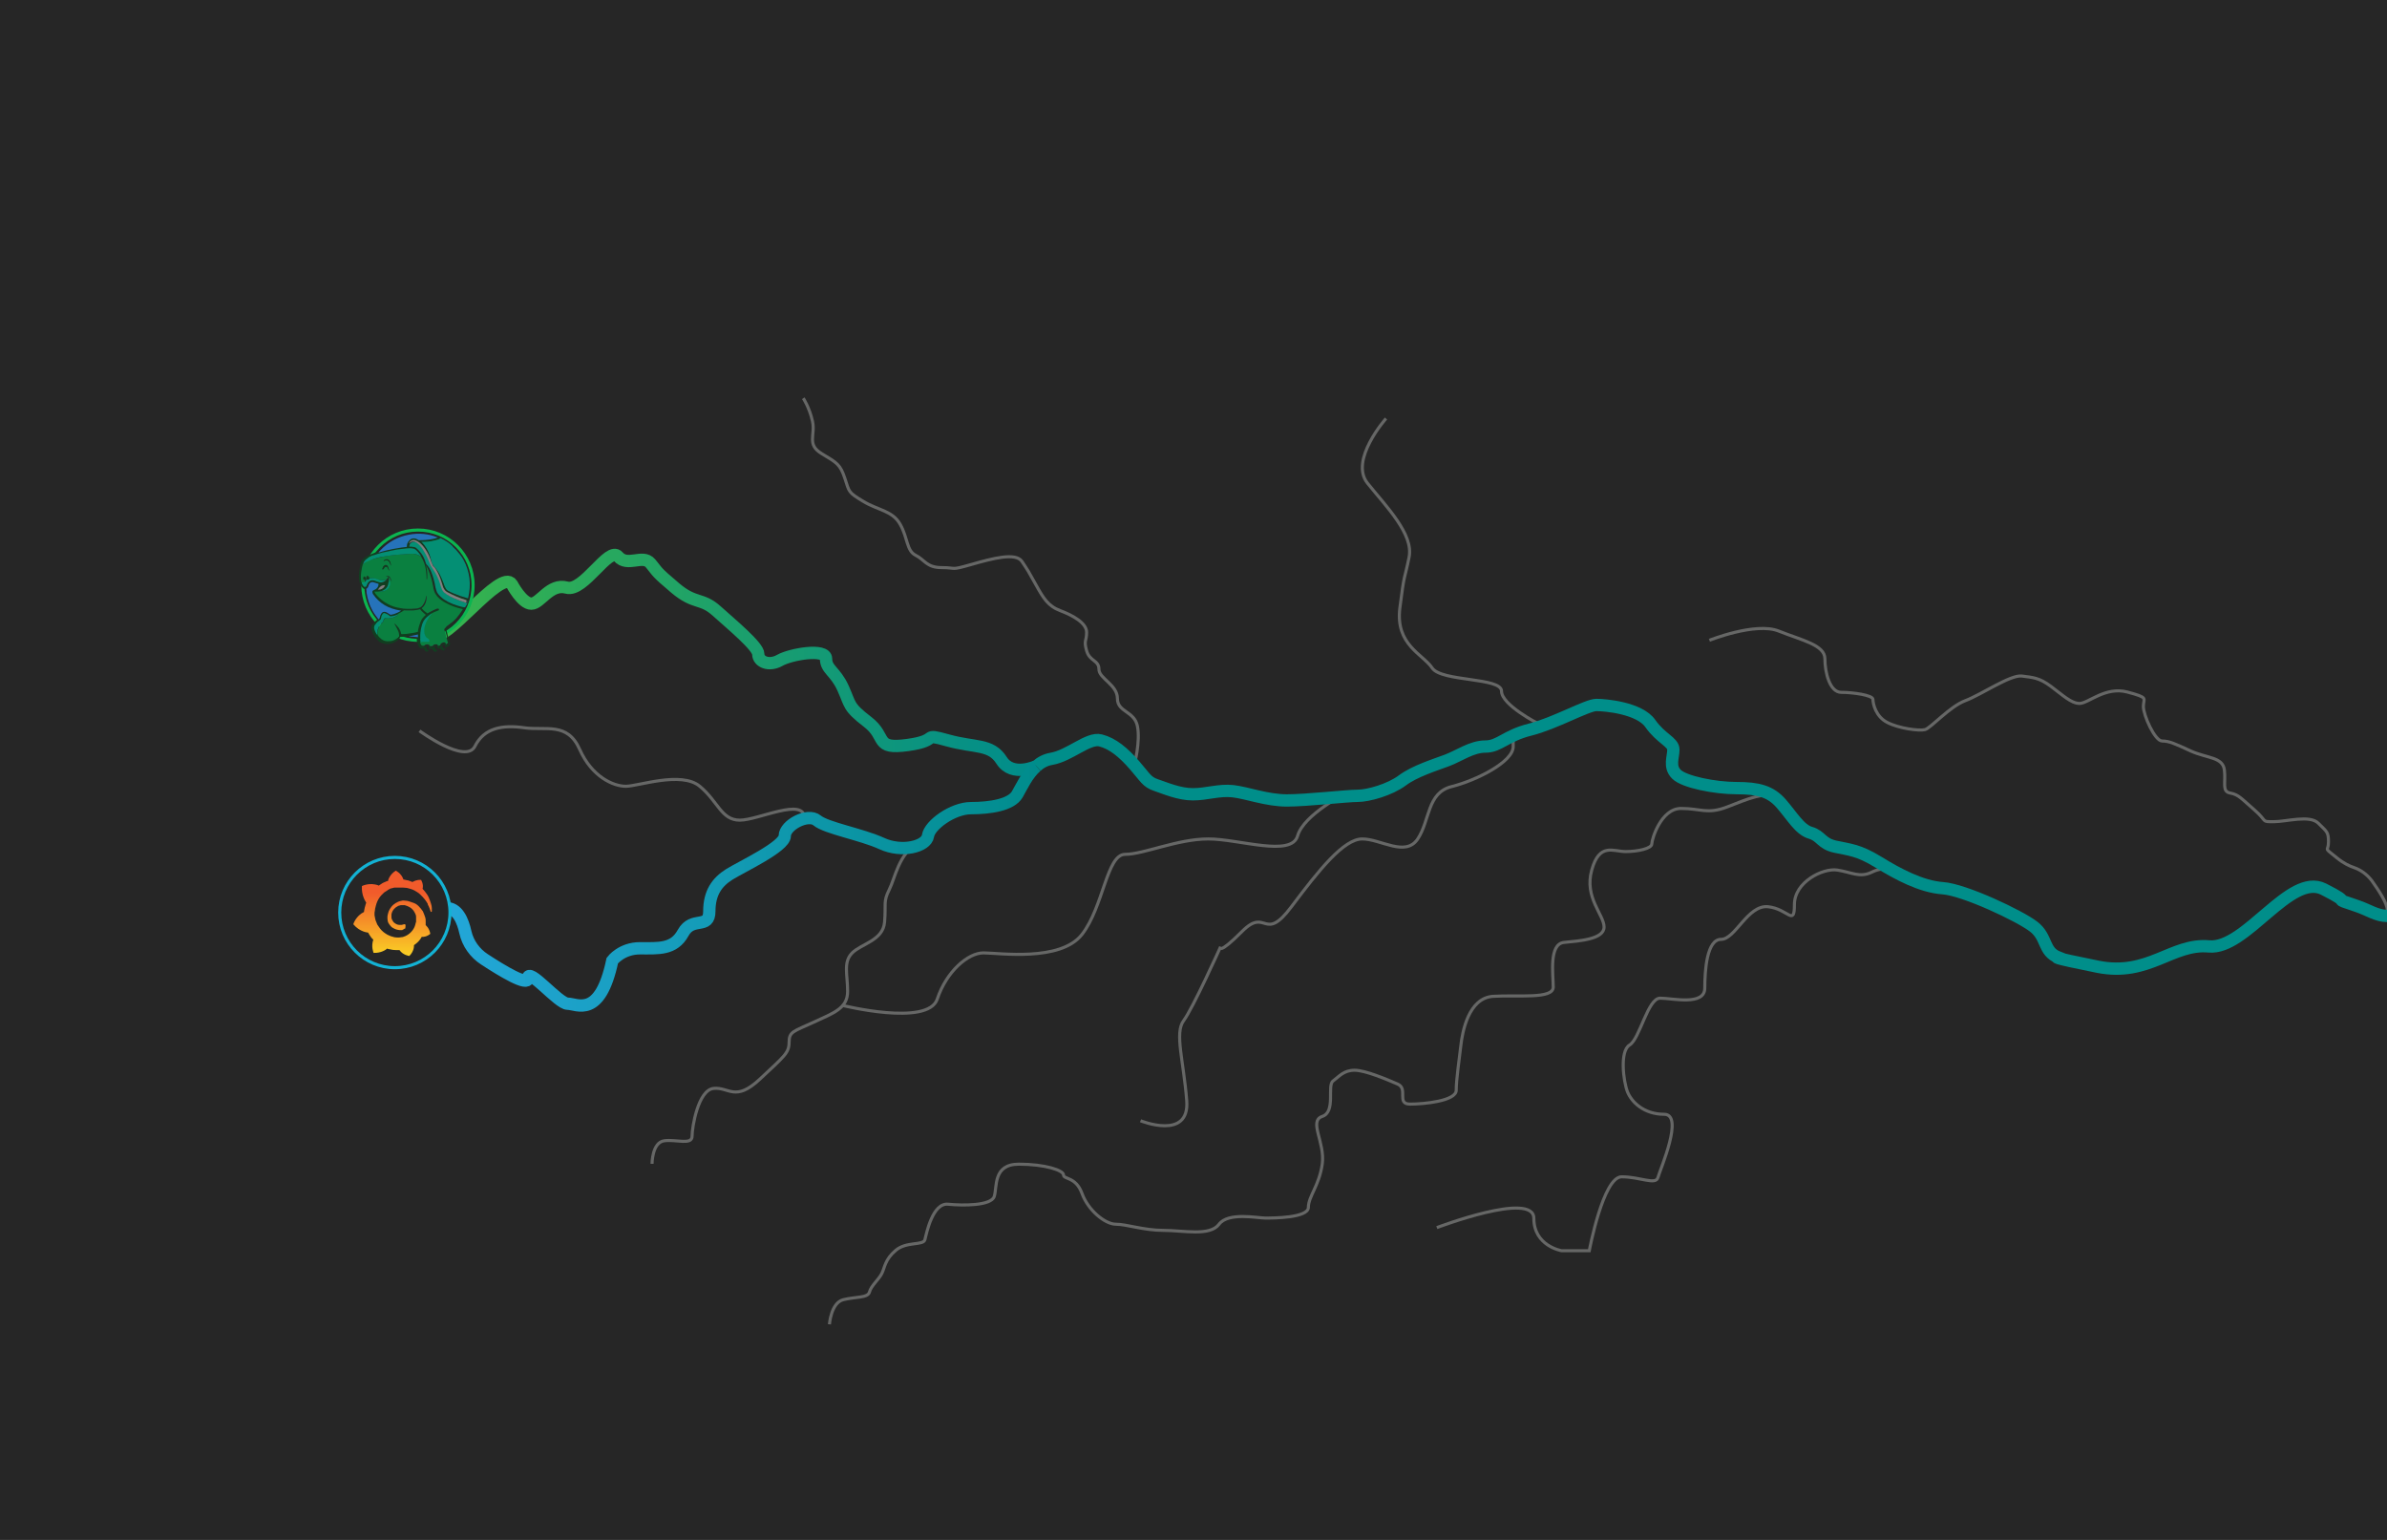 <?xml version="1.0" encoding="utf-8"?>
<!-- Generator: Adobe Illustrator 19.1.0, SVG Export Plug-In . SVG Version: 6.00 Build 0)  -->
<svg version="1.1" id="Layer_1" xmlns="http://www.w3.org/2000/svg" xmlns:xlink="http://www.w3.org/1999/xlink" x="0px" y="0px"
	 width="775px" height="500px" viewBox="138.5 -175 775 500" style="enable-background:new 138.5 -175 775 500;"
	 xml:space="preserve">
<style type="text/css">
	.st0{fill:#262626;}
	.st1{fill:none;stroke:#666766;stroke-miterlimit:10;}
	.st2{fill:none;stroke:url(#SVGID_1_);stroke-width:4;stroke-miterlimit:10;}
	.st3{fill:#262626;stroke:#0BB550;stroke-miterlimit:10;}
	.st4{fill:none;stroke:#008E8A;stroke-width:4;stroke-miterlimit:10;}
	.st5{fill:none;stroke:url(#SVGID_2_);stroke-width:4;stroke-miterlimit:10;}
	.st6{fill:#048F74;}
	.st7{fill:#113E20;}
	.st8{fill:#2673BA;}
	.st9{fill:#807F80;}
	.st10{fill:#0A8040;}
	.st11{fill:#262626;stroke:#13B2D4;stroke-miterlimit:10;}
	.st12{fill:url(#SVGID_3_);}
</style>
<rect x="138.5" y="-175" class="st0" width="775" height="500"/>
<path class="st1" d="M605,223.6c0,0,31.5-12,31.5-3s9,10.5,9,10.5h9c0,0,4.5-24,10.5-24s11.1,2.8,11.8,0.2c0.7-2.6,8.6-20.5,2-20.5
	s-10.6-4-11.9-7.3c-1.3-3.3-2.6-13.2,0.7-15.2c3.3-2,5.9-15.2,9.9-15.2s14.5,2.6,14.5-3.3s0.7-15.8,5.3-15.8
	c4.6,0,8.6-11.2,15.2-10.6c6.6,0.7,8.6,6.6,8.6-0.7s9.2-11.9,13.9-11.2c4.6,0.7,7.3,2.6,11.2,0.7c4-2,7.3-0.7,7.3-0.7"/>
<path class="st1" d="M693.5,32.9c0,0,15-6,22.5-3s15,4.5,15,9s1.6,10.9,5.3,10.9s10.3,0.9,10.3,2.3c0,1.4,0.9,5.6,4.7,7.5
	c3.7,1.9,10.3,2.8,12.2,2.3s8-7.5,13.1-9.4s14.5-8.4,18.3-8c3.7,0.5,5.6,0.5,9.4,3.3s6.6,5.6,9.4,5.6s8.4-5.6,15.5-3.7
	s5.2,1.9,5.2,4.7s3.7,11.2,6.1,11.2c2.3,0,4.2,0.9,9.4,3.3c5.2,2.3,10.3,1.9,10.8,6.1s-0.9,7,1.9,7.5c2.8,0.5,3.7,1.9,8,5.6
	c4.2,3.7,1.9,3.7,6.1,3.7c4.2,0,11.7-2.3,14.5,0.5s3.3,2.8,3.3,6.1s-1.9,1.4,2.8,5.2c2.1,1.7,4,2.6,5.5,3.1c2.3,0.8,4.3,2.3,5.8,4.3
	c2.2,3.1,5,7.3,5,9.5"/>
<path class="st1" d="M407.8,255c0,0,0.5-7,4.5-8s8-0.5,8.5-2.5s3-4,4-6s1-4.5,4.5-7.5s9-1.5,9.5-3.5s2.5-12,7.5-11.5s14,0.5,15-2.5
	s-0.5-10.5,8-10.5s14.5,2,14.5,3.5s4,0.5,6,6s7.5,10,11,10s9,2,15.5,2s15,2,18-2s12.5-2,15-2s14,0,14-3.5s3.5-7,4.5-14
	s-4.5-14,0-15.5s1.5-10,3.5-11.5s3.5-3.5,7-3.5s10.5,3,14,4.5s-0.5,6.5,4,6.5s15-1,15-4.5s1-10,1.5-14.5s2.5-15.5,10.5-16
	s19.5,1,19.5-3s-1.5-14,3.5-14.5s13-1,13-5s-6.5-9.5-4-18.5s7-6,11-6s8.5-1,8.5-2.5s3-11.5,9.5-11.5s8.5,2,15-0.5s13-5.5,16-2.5"/>
<path class="st1" d="M588.5-39.1c0,0-12,13.5-6,21s15,16.5,13.5,24c-1.5,7.5-1.5,4.5-3,16.5s7.5,15,10.5,19.5s22.5,3,22.5,7.5
	S638,60,638,60"/>
<path class="st1" d="M508.8,188.9c0,0,16,6.5,15-6.5s-4-22-1-26s12-24,12-24s-1,3,7-5s7,4,16-8s17-22,23-22s14,6,18,0s3-15,11-17
	s20-8,20-13s-0.1-3.7-0.1-3.7"/>
<path class="st1" d="M399.3-45.7c0,0,2,3,3,7.5s-2,7.5,3,10.5s6,3.5,7.5,8s1,4.5,6,7.5s9.5,3,12,7.5s2,8.5,5,10s3.5,4,8.5,4
	s2.5,1,9.5-1s14.5-4,16.5-1s2,3,4.5,7.5s4,7,8,8.5s8.5,4,8.5,7s-1,2.5,0,6s4,3,4,6s6,5,6,9.5s5.5,4,6.5,9s-1,12.5-1,12.5"/>
<path class="st1" d="M411.8,151.4c0,0,28,7,31-2s10-15,15-15s25,3,32-6s8-26,14-26s17-5,27-5s27,6,29-1s16-14,16-14"/>
<linearGradient id="SVGID_1_" gradientUnits="userSpaceOnUse" x1="273.7" y1="109.936" x2="475.747" y2="109.936" gradientTransform="matrix(1 0 0 -1 0 150)">
	<stop  offset="0" style="stop-color:#39B54A"/>
	<stop  offset="1" style="stop-color:#008C8C"/>
</linearGradient>
<path class="st2" d="M275.7,21.8c0,0,0,5,3.5,9s22-21.6,25.5-16.1c0,0,3.3,6.3,6.3,6.3s6-6.7,11.5-5.2s13.7-13.6,16.7-10.1
	c3,3.5,8-0.8,10.5,2.2s1.5,2.5,8,8s8.5,3,13.5,7.5s13.5,11.5,13.5,14s3.5,4,7,2s15-4,15-0.5s3,4,5.5,9.5s1.5,6,8,11s2,9,13,7.5
	s4-4,13-1.5s14,1,17.5,6.5s11.2,1.9,11.2,1.9"/>
<path class="st1" d="M350.2,202.9c0,0,0-7,4-7.5s9,1.5,9-1.5s2-15,7-15.5s7,4.5,15-3s9.5-8.5,9.5-12s1.5-3.5,8-6.5s11-4.5,11-10
	s-1.5-9.5,1.5-12.5s10-4,10.5-10s-0.5-6.5,1.5-10.5s3-11.5,9.5-15.5"/>
<path class="st1" d="M274.7,62.3c0,0,15,11,18,5s9-7,16-6s14-2,18,7s11,12,15,12s18-5,24,0s7,11,13,11s21-7.6,21-0.6"/>
<circle class="st3" cx="274.2" cy="15" r="17.9"/>
<polygon class="st0" points="281.8,34.4 282.8,33.9 283.4,34.4 283.2,35.8 282.9,35.8 282,35.3 "/>
<path class="st4" d="M475,73.8c1.3-1.2,3-2.1,4.8-2.4c6-1,12-7,16-6s7.5,4,11,8s4,5.5,7,6.5s7.5,3,12,3s8.5-1.5,13-1s11,3,17.5,3
	s19.5-1.5,23-1.5s10.5-2,14.5-5s10.5-5,14.5-6.5s8-4.5,12.5-4.5s6.5-3.5,14.5-5.5s18.5-8,21.5-8s14,1,17.5,6s7.5,6,7.5,8.5
	s-1.5,5.5,1,8s12.5,4.5,19.5,4.5s11,1,14.5,5s6,8.5,9.5,9.5s3.5,3.5,8,4.5s7.5,1,14,5s14,8,21,8.5s25,9,29.5,12.5s3,8,8,10
	c0,0-3.7-0.3,12.8,3s24.1-7.7,36.1-6.6s26.3-24.1,37.2-18.6s1.1,2.2,10.9,5.5c3.6,1.2,6.4,3.2,9.7,3.2"/>
<linearGradient id="SVGID_2_" gradientUnits="userSpaceOnUse" x1="262.527" y1="37.108" x2="476.31" y2="37.108" gradientTransform="matrix(1 0 0 -1 0 150)">
	<stop  offset="0" style="stop-color:#27AAE1"/>
	<stop  offset="1" style="stop-color:#008C8C"/>
</linearGradient>
<path class="st5" d="M262.7,127.4c0,0,11.5,1,12.5-2.5s1.5-4.5,8-5c3.8-0.3,5.6,4.1,6.4,7.8c0.8,3.6,3.1,6.8,6.2,8.8
	c5.8,3.8,14.1,8.8,14.1,6.2c0-4,9.9,8.2,12.9,8.2s10.5,5,14.5-14c0,0,3-4,9-4s11,0.5,14-5s8.5-1,8.5-7s2.5-9.5,6.5-12s18-9,18-12.5
	s7.5-7.5,10.5-5s14.5,4.5,21,7.5s14.5,1,15-2.5s8-9,14-9s13-1,15-4.5c1.4-2.4,3.2-6.5,6.2-9.1"/>
<path class="st6" d="M286.7,3.7c0.9,1,1.7,2,2.3,3.1c1,1.8,1.6,3.8,1.9,5.8c0.3,2.2,0.1,4.4-0.4,6.6c0,0,0,0,0,0.1
	c-0.9-0.3-1.7-0.5-2.6-0.8c-1.4-0.5-2.7-1-4-1.7c-0.1-0.1-0.3-0.2-0.4-0.3c-0.3-0.4-0.6-0.9-0.8-1.3c-0.3-0.9-0.6-1.8-1-2.6
	c-0.5-1.1-1.1-2.2-1.9-3.2c-0.1-0.1-0.2-0.3-0.4-0.4l0,0c0-0.1,0-0.1-0.1-0.1l0,0l0,0l0,0c0,0,0,0,0-0.1c0,0,0-0.1-0.1-0.1
	c-0.3-0.5-0.6-1-0.7-1.6V7l0,0c0-0.1,0-0.2-0.1-0.3c-0.5-2.2-1.5-4.2-3.2-5.9c0.3,0,0.6,0,0.9,0c1.1,0,2.2-0.2,3.3-0.4
	c0.7-0.2,1.4-0.4,2.1-0.7c1.5,0.7,2.9,1.6,4,2.7c0,0,0,0,0,0.1l0,0l0,0l0,0l0,0l0,0l0,0l0,0l0,0l0,0l0,0l0,0
	c0.1,0.1,0.1,0.2,0.2,0.2l0,0l0,0l0,0l0,0l0,0l0,0l0,0l0,0l0,0l0,0l0,0l0,0l0,0l0,0l0,0l0,0l0,0c0,0.1,0.1,0.1,0.2,0.2l0,0l0,0l0,0
	l0,0l0,0l0,0l0,0C286.6,3.6,286.6,3.6,286.7,3.7C286.6,3.6,286.6,3.6,286.7,3.7C286.6,3.6,286.7,3.7,286.7,3.7L286.7,3.7L286.7,3.7z
	"/>
<path class="st7" d="M281.5-0.2c-0.6,0.4-1.3,0.5-2.1,0.7c-1.1,0.3-2.2,0.4-3.3,0.4c-0.3,0-0.6,0-0.9,0c1.6,1.7,2.6,3.6,3.2,5.9
	c0,0,0,0-0.1,0c-0.2-0.5-0.4-1-0.6-1.5c-0.7-1.4-1.5-2.8-2.7-3.8c-0.5-0.4-1-0.8-1.7-1c-0.8-0.3-1.7,0.2-2,1l0,0c0,0,0,0,0,0.1
	c-0.1,0.2-0.1,0.4-0.2,0.7c0,0.1,0,0.2,0.1,0.2c0.4,0,0.8,0,1.2,0.1c0.3,0.1,0.7,0.1,0.9,0.3c0.6,0.5,1.2,1,1.6,1.7
	c0.7,1,1.2,2,1.5,3.1c0.1,0.3,0.2,0.6,0.5,0.8c0.1,0,0.1,0.1,0.1,0.1c0.4,0.5,0.8,1,1,1.6c0.8,1.8,1.3,3.6,1.6,5.6
	c0.1,0.6,0.2,1.1,0.6,1.7c0.5,0.9,1.2,1.6,2.1,2.1c1.7,1.2,3.6,1.9,5.7,2.4c0.4,0.1,0.8,0.2,1.2,0.2c-1.1,2.6-2.7,4.8-4.9,6.5
	c-0.3,0.3-0.5,0.6-0.8,0.9c-0.1,0.1,0,0.1,0,0.2c0.3,1.4,0.7,2.7,1.1,4.1c0.1,0.3,0,0.4-0.2,0.6c-0.3,0.3-0.6,0.4-1,0.6
	c-0.1,0-0.2,0.1-0.2,0.2c0,0.2,0,0.3-0.1,0.5c-0.2,0.4-0.6,0.5-1,0.3c-0.2-0.1-0.4-0.3-0.6-0.5c-0.1-0.1-0.1-0.1-0.2-0.1h-0.1
	c-0.2,0-0.4,0-0.6,0.1c-0.1,0.1-0.1,0.4-0.1,0.5c-0.2,0.6-0.8,0.7-1.2,0.3c-0.2-0.2-0.3-0.4-0.4-0.6c0-0.1-0.1-0.1-0.2-0.1
	c-0.2,0-0.5,0-0.7,0c-0.1,0-0.2,0-0.2,0.1c0,0.2-0.1,0.4-0.2,0.5c-0.2,0.4-0.7,0.4-1,0.1c-0.2-0.2-0.3-0.4-0.4-0.7
	c0-0.1-0.1-0.1-0.2-0.1c-0.2,0-0.5,0-0.7,0s-0.4-0.1-0.5-0.3c-0.4-0.4-0.6-0.9-0.8-1.5c-0.2-0.6-0.2-1.3-0.2-1.9c0-0.3,0-0.6,0-0.9
	c-0.2,0-0.3,0.1-0.4,0.1c-0.9,0.2-1.8,0.4-2.7,0.5c-0.7,0.1-1.5,0.2-2.2,0.2c-0.1,0-0.1,0-0.1,0.1c-0.2,0.5-0.5,0.8-0.9,1.1
	c-1.5,1.1-3.2,1.4-5,0.8c-0.7-0.2-1.2-0.7-1.6-1.2c-0.8-0.8-1.4-1.8-1.7-2.9c-0.1-0.4-0.1-0.7-0.1-1.1c0-0.5,0.3-0.8,0.6-1.2
	c0.4-0.4,0.8-0.8,1.3-1.2c0.1,0,0.1-0.1,0.2-0.1c0.2-0.1,0.4-0.3,0.4-0.6c0.1-0.5,0.3-1,0.6-1.4c0.3-0.4,0.7-0.6,1.2-0.4
	c0.6,0.2,1.1,0.5,1.5,0.8c0.1,0.1,0.3,0.1,0.4,0.1c0.7-0.1,1.3-0.3,1.9-0.6c0.5-0.2,0.9-0.4,1.3-0.7l0,0c-0.1,0-0.2,0-0.4-0.1
	c-1.7-0.3-3.4-0.8-4.9-1.7s-2.8-2-3.8-3.6c-0.1-0.2-0.2-0.4-0.2-0.7s0.2-0.5,0.5-0.6c0.2,0,0.4-0.1,0.6-0.3c0.5-0.4,0.8-0.9,0.9-1.5
	c0-0.2,0-0.3-0.2-0.3c-0.5-0.1-0.9-0.2-1.3-0.4c-0.5-0.2-1-0.1-1.4,0.3c-0.2,0.2-0.4,0.6-0.4,0.9c-0.1,0.4-0.3,0.7-0.7,0.9h-0.1
	c-0.3,0.1-0.5,0-0.7-0.2c-0.7-0.6-1.1-1.4-1.2-2.2c-0.2-1-0.2-1.9-0.1-2.9c0.1-1,0.3-2,0.5-3c0.1-0.7,0.6-1.3,1.2-1.7
	c0.8-0.7,1.8-1.1,2.8-1.5c0.5-0.2,1-0.4,1.5-0.5c0,0,0,0,0.1,0l0,0c0.1,0,0.1,0,0.1,0c2-0.6,4.1-1,6.1-1.4c0.9-0.2,1.8-0.3,2.8-0.4
	c0.1,0,0.2-0.1,0.2-0.2c0-0.7,0.2-1.3,0.7-1.8c0.4-0.4,0.9-0.8,1.5-0.8c0.6,0,1,0.2,1.5,0.5c0.1,0,0.1,0.1,0.2,0.1
	c1.5,0,3,0,4.5-0.4c0.6-0.1,1.1-0.3,1.7-0.5C281-0.5,281.2-0.3,281.5-0.2z M277.2,8.8C277.2,8.8,277.1,8.7,277.2,8.8L277.2,8.8
	c0-0.2-0.1-0.2-0.2-0.3l0,0c0,0,0,0,0,0.1v0.1l0,0l0,0c0,0.1,0,0.1,0,0.2c0.3,1.3,0.3,2.7,0.3,4c0,0.1,0,0.2-0.1,0.2
	c-0.1,0-0.1-0.1-0.1-0.2c0-0.6,0-1.2-0.1-1.8c-0.1-1.2-0.3-2.3-0.7-3.4c-0.3-0.7-0.6-1.4-1-2c0,0,0,0-0.1,0l0,0
	c0-0.2-0.1-0.2-0.2-0.3c-0.4-0.6-0.8-1.1-1.3-1.6c-0.3-0.3-0.7-0.6-1.2-0.7c-0.4,0-0.7-0.1-1.1-0.1c-0.7,0-1.5,0.1-2.2,0.2
	c-1.3,0.2-2.6,0.4-3.8,0.6c-1.9,0.4-3.8,0.8-5.7,1.5c-0.8,0.3-1.6,0.7-2.3,1.2c-0.6,0.4-1.1,0.9-1.1,1.7c-0.2,0.6-0.3,1.2-0.4,1.8
	c-0.2,1-0.3,2.1-0.2,3.1c0,0.3,0.1,0.6,0.2,0.9c0.2,0.6,0.5,1.2,1,1.6c0.2,0.2,0.3,0.2,0.5,0c0.2-0.1,0.2-0.3,0.3-0.5
	c0.3-1.2,1.2-1.8,2.4-1.5c0.4,0.1,0.7,0.3,1.1,0.4c0.4,0.1,0.9,0.3,1.3,0.2c0.6-0.1,1.1-0.4,1.6-0.8c0.3-0.2,0.5-0.5,0.7-0.8
	c0.1-0.2,0.1-0.3-0.1-0.3c-0.2-0.1-0.4,0.1-0.6,0.1l0,0c0.2-0.3,0.6-0.4,0.9-0.2c0.2,0.1,0.3,0.2,0.4,0.3c0.4,0.5,0.5,1,0.6,1.6
	c-0.2-0.3-0.3-0.6-0.4-0.8c-0.2-0.3-0.3-0.6-0.6-0.8c0,0.2,0,0.3,0,0.4c0,0.5,0,1-0.1,1.5c-0.2,1.1-0.7,1.9-1.7,2.4
	c-0.6,0.3-1.3,0.4-2,0.4c-0.2,0-0.5,0-0.7,0c0,0,0,0,0,0.1c0.3,0.5,0.6,1,1,1.4c0.9,1,2,1.8,3.3,2.5c1.2,0.6,2.5,1,3.8,1.3
	c0.8,0.2,1.7,0.3,2.5,0.3c1,0,1.9,0,2.9-0.1c0.5-0.1,1-0.2,1.4-0.4c0.6-0.3,0.9-0.8,1.2-1.4c0.4-0.7,0.6-1.5,0.6-2.4
	c0,0.1,0.1,0.1,0.1,0.2c0.1,0.6,0.1,1.2-0.1,1.7c-0.2,0.8-0.6,1.6-1.3,2.1c-0.1,0.1-0.1,0.1,0,0.2c0.5,0.6,1.1,1.1,1.7,1.5
	c0.1,0.1,0.1,0,0.2,0c0.5-0.4,1.1-0.7,1.7-0.9c0.5-0.2,1-0.4,1.5-0.6c0.2,0,0.3,0,0.4,0.2c0.1,0.1,0,0.3-0.1,0.4
	c-0.1,0.1-0.2,0.1-0.3,0.1c-0.8,0.3-1.5,0.6-2.2,1l0,0l0,0c-0.1,0-0.1,0-0.2,0.1c-0.2,0.1-0.5,0.3-0.7,0.5c-1,0.7-1.8,1.6-2.2,2.8
	c-0.3,0.9-0.5,1.8-0.6,2.8s-0.1,2.1,0.1,3.1c0,0.2,0.1,0.5,0.2,0.7c0.2,0.5,0.4,0.6,0.9,0.6h0.1c0.1,0,0.2,0,0.2-0.1
	c0.1-0.2,0.2-0.3,0.4-0.3c0.4-0.1,0.7-0.1,1.1,0.1c0.1,0,0.2,0.1,0.2,0.2c0,0.3,0.2,0.3,0.4,0.2c0.1,0,0.3,0,0.4,0s0.1,0,0.2-0.1
	c0.2-0.4,0.6-0.5,1.1-0.5c0.3,0,0.5,0.1,0.6,0.4c0,0,0,0.1,0.1,0.1c0.2,0,0.4,0,0.6-0.1c0.1,0,0.1-0.2,0.1-0.3v-0.1
	c0.2-0.4,0.8-0.6,1.3-0.6c0.2,0,0.3,0.1,0.4,0.3c0.1,0.3,0.1,0.3,0.4,0.2c0,0,0.1,0,0.1-0.1c0.2-0.1,0.2-0.2,0.2-0.4
	c-0.4-1.3-0.7-2.7-1.1-4c-0.1-0.2,0-0.4,0.1-0.5l0.1-0.1c0.3-0.3,0.5-0.7,0.9-0.9c1-0.7,2-1.5,2.8-2.4c0.7-0.8,1.4-1.7,1.9-2.6
	c0.2-0.3,0.2-0.3-0.2-0.4c-1.8-0.5-3.5-1.1-5.1-1.9c-1.1-0.6-2-1.2-2.8-2.1c-0.4-0.5-0.8-1.1-1-1.7c-0.2-0.6-0.2-1.1-0.4-1.7
	c-0.3-1.8-0.8-3.5-1.5-5.2c-0.2-0.4-0.3-0.8-0.6-1.2C277.2,8.9,277.2,8.8,277.2,8.8L277.2,8.8L277.2,8.8L277.2,8.8z M267.9,24.3
	L267.9,24.3c-0.1,0-0.1,0-0.2,0.1c-0.7,0.3-1.3,0.5-2,0.6c-0.3,0-0.5,0-0.7-0.2c-0.4-0.3-0.9-0.6-1.4-0.8c-0.3-0.1-0.5,0-0.7,0.2
	c-0.4,0.4-0.5,1-0.6,1.5c0,0.1-0.1,0.2-0.1,0.3c-0.6,0.5-1.1,1-1.7,1.6c-0.4,0.5-0.5,0.9-0.4,1.5c0.2,0.7,0.5,1.4,1,2
	c0.3,0.5,0.8,1,1.2,1.3c0.8,0.6,1.6,0.8,2.6,0.7c0.9-0.1,1.8-0.4,2.5-0.9c0.7-0.5,0.8-1,0.6-1.8c-0.2-0.6-0.5-1.2-0.8-1.8
	c-0.2-0.4-0.5-0.8-0.6-1.2l0,0h0.1c0.5,0.4,0.9,0.8,1.2,1.3c0.4,0.6,0.7,1.2,0.8,1.9c0,0.2,0.1,0.3,0.3,0.2c1,0,2-0.2,3-0.3
	c0.7-0.1,1.3-0.3,2-0.4c0.1,0,0.2-0.1,0.2-0.2c0-0.2,0.1-0.5,0.1-0.7c0.1-0.8,0.3-1.6,0.7-2.3c0.4-0.9,0.9-1.6,1.6-2.2
	c0.2-0.1,0.2-0.1,0-0.3c-0.3-0.2-0.6-0.4-0.8-0.7c-0.3-0.3-0.6-0.6-0.8-0.9c0-0.1-0.1-0.1-0.2-0.1c-0.7,0.3-1.5,0.3-2.3,0.4
	c-0.3,0-0.6,0-0.9,0c-0.4,0-0.9,0-1.3,0c-0.2,0-0.5-0.1-0.7,0C269.1,23.6,268.5,23.9,267.9,24.3C267.9,24.2,267.9,24.3,267.9,24.3z
	 M261.2,16.5c0.3,0,0.6,0,0.9-0.1c0.6-0.2,1.1-0.5,1.4-1.1c0.1-0.2,0.1-0.2-0.1-0.3c-0.1,0-0.3,0-0.4,0
	C262,15.2,261.6,15.8,261.2,16.5z M283.1,35.2c0-0.2,0-0.4-0.1-0.5c-0.1-0.5-0.3-0.6-0.7-0.3l0,0c-0.2,0.1-0.2,0.3-0.2,0.5
	c0.1,0.3,0.2,0.5,0.5,0.7c0.1,0.1,0.2,0.2,0.4,0.1C283.1,35.6,283.1,35.4,283.1,35.2C283.1,35.3,283.1,35.3,283.1,35.2z M277.8,35.2
	c0-0.4,0-0.5-0.4-0.5h-0.1c-0.4,0-0.5,0.2-0.4,0.6c0.1,0.3,0.2,0.5,0.4,0.7c0.2,0.2,0.3,0.2,0.4-0.1
	C277.8,35.7,277.8,35.4,277.8,35.2z M280.5,35.3c0-0.1,0-0.2,0-0.4s-0.1-0.3-0.3-0.2c-0.5,0-0.7,0.3-0.5,0.7
	c0.1,0.2,0.2,0.4,0.4,0.6c0.2,0.2,0.3,0.1,0.4-0.1C280.5,35.7,280.5,35.5,280.5,35.3z"/>
<path class="st8" d="M257.4,16.2c0.4-0.2,0.6-0.5,0.7-0.9c0.1-0.3,0.2-0.6,0.4-0.9c0.4-0.4,0.9-0.5,1.4-0.3c0.4,0.1,0.9,0.3,1.3,0.4
	c0.2,0,0.2,0.1,0.2,0.3c-0.1,0.6-0.3,1.1-0.9,1.5c-0.2,0.1-0.4,0.2-0.6,0.3c-0.3,0.1-0.5,0.3-0.5,0.6s0.1,0.5,0.2,0.7
	c1,1.5,2.3,2.7,3.8,3.6c1.5,0.9,3.2,1.4,4.9,1.7c0.1,0,0.2,0,0.4,0.1l0,0c-0.4,0.3-0.9,0.5-1.3,0.7c-0.6,0.3-1.3,0.5-1.9,0.6
	c-0.2,0-0.3,0-0.4-0.1c-0.5-0.3-1-0.7-1.5-0.8s-0.9,0-1.2,0.4c-0.3,0.4-0.5,0.9-0.6,1.4c0,0.3-0.2,0.4-0.4,0.6
	c-0.7-0.9-1.4-1.8-2-2.9c-1-1.8-1.6-3.8-1.9-5.8C257.5,16.9,257.5,16.6,257.4,16.2z"/>
<path class="st6" d="M289.5,22.2c-0.4,0-0.8-0.1-1.2-0.2c-2-0.5-3.9-1.2-5.7-2.4c-0.8-0.6-1.5-1.2-2.1-2.1c-0.3-0.5-0.4-1.1-0.6-1.7
	c-0.3-1.9-0.8-3.8-1.6-5.6c-0.3-0.6-0.6-1.1-1-1.6c0-0.1-0.1-0.1-0.1-0.1c-0.3-0.2-0.4-0.5-0.5-0.8c-0.3-1.1-0.8-2.2-1.5-3.1
	c-0.5-0.6-1-1.2-1.6-1.7c-0.3-0.2-0.6-0.3-0.9-0.3c-0.4-0.1-0.8-0.1-1.2-0.1c-0.1,0-0.2,0-0.1-0.2c0-0.2,0.1-0.5,0.2-0.7
	c0,0,0,0,0-0.1l0,0c0.1,0,0.2-0.1,0.3-0.2c0.3-0.3,0.6-0.4,1-0.4c0.5,0,0.9,0.2,1.3,0.5c0.7,0.5,1.2,1.1,1.7,1.8
	c1,1.4,1.7,2.9,2.3,4.5c0.2,0.4,0.3,0.9,0.6,1.3c0.3,0.4,0.5,0.7,0.7,1.1c0.9,1.4,1.5,2.8,2.1,4.3c0.2,0.7,0.5,1.4,0.7,2.1
	c0.2,0.4,0.3,0.8,0.7,1c0.6,0.5,1.3,0.9,2,1.3c0.8,0.4,1.6,0.8,2.5,1.1c0.8,0.3,1.6,0.6,2.5,0.9c0.1,0,0.2,0,0.2-0.1
	c0-0.2,0.1-0.5,0.1-0.7c0.1,0,0.1,0,0.2,0c-0.1,0.4-0.3,0.8-0.4,1.2C289.8,21.6,289.7,21.9,289.5,22.2z"/>
<path class="st8" d="M280.7-0.5c-0.5,0.2-1.1,0.4-1.7,0.5c-1.5,0.3-3,0.4-4.5,0.4c-0.1,0-0.1,0-0.2-0.1c-0.5-0.3-0.9-0.5-1.5-0.5
	c-0.6,0-1.1,0.3-1.5,0.8c-0.5,0.5-0.7,1.1-0.7,1.8c0,0.1,0,0.2-0.2,0.2c-0.9,0.1-1.9,0.2-2.8,0.4c-2.1,0.3-4.1,0.8-6.1,1.4h-0.1
	c0.2-0.3,0.4-0.5,0.6-0.7c2.5-2.7,5.6-4.4,9.3-5.1c3.2-0.6,6.3-0.3,9.3,0.9C280.5-0.6,280.6-0.6,280.7-0.5z"/>
<path class="st7" d="M290.3,20.1c-0.1,0-0.1-0.1-0.2,0c-0.1,0-0.1-0.1-0.2-0.1c-2.1-0.7-4.1-1.5-6-2.5c-0.3-0.1-0.5-0.3-0.7-0.5
	c-0.3-0.4-0.5-0.7-0.7-1.1c-0.2-0.5-0.4-1.1-0.5-1.6c-0.4-1.3-0.9-2.6-1.6-3.8c-0.2-0.4-0.6-0.8-0.8-1.2c0.2,0.1,0.3,0.2,0.4,0.4
	c0.8,0.9,1.4,2,1.9,3.2c0.4,0.9,0.7,1.8,1,2.6c0.2,0.5,0.4,0.9,0.8,1.3c0.1,0.1,0.3,0.2,0.4,0.3c1.3,0.7,2.6,1.2,4,1.7
	c0.8,0.3,1.7,0.5,2.6,0.8C290.4,19.6,290.4,19.8,290.3,20.1C290.3,20,290.3,20,290.3,20.1L290.3,20.1z"/>
<path class="st8" d="M271.1,31.6c0.9-0.1,1.8-0.3,2.7-0.5c0.1,0,0.3-0.1,0.4-0.1c0,0.3,0,0.6,0,0.9
	C273.1,31.8,272.1,31.7,271.1,31.6z"/>
<path class="st8" d="M286,3c-0.1,0-0.2-0.1-0.2-0.2C285.9,2.8,285.9,2.9,286,3z"/>
<path class="st8" d="M286.5,3.5c-0.1-0.1-0.1-0.1-0.2-0.2C286.4,3.3,286.5,3.4,286.5,3.5z"/>
<path class="st8" d="M286.1,3.1C286.1,3.1,286,3.1,286.1,3.1C286.1,3,286.1,3.1,286.1,3.1z"/>
<path class="st8" d="M286,3L286,3L286,3z"/>
<path class="st8" d="M285.8,2.8L285.8,2.8C285.8,2.7,285.8,2.8,285.8,2.8z"/>
<path class="st8" d="M285.7,2.8C285.7,2.7,285.7,2.7,285.7,2.8C285.7,2.7,285.7,2.7,285.7,2.8z"/>
<path class="st8" d="M285.6,2.6L285.6,2.6L285.6,2.6z"/>
<path class="st6" d="M290.3,20.1C290.3,20,290.3,20,290.3,20.1C290.3,20,290.3,20.1,290.3,20.1z"/>
<path class="st8" d="M285.6,2.6L285.6,2.6L285.6,2.6z"/>
<path class="st8" d="M285.7,2.7C285.7,2.7,285.6,2.7,285.7,2.7C285.6,2.7,285.7,2.7,285.7,2.7z"/>
<path class="st8" d="M285.7,2.7L285.7,2.7L285.7,2.7z"/>
<path class="st8" d="M261.3,4.2C261.3,4.3,261.3,4.3,261.3,4.2C261.3,4.3,261.3,4.2,261.3,4.2z"/>
<path class="st8" d="M286.7,3.7L286.7,3.7L286.7,3.7z"/>
<path class="st8" d="M286.7,3.7C286.7,3.7,286.6,3.6,286.7,3.7C286.7,3.6,286.7,3.6,286.7,3.7z"/>
<path class="st8" d="M286.6,3.6L286.6,3.6L286.6,3.6z"/>
<path class="st8" d="M286.6,3.6L286.6,3.6L286.6,3.6z"/>
<path class="st8" d="M286.6,3.6C286.5,3.5,286.5,3.5,286.6,3.6C286.5,3.5,286.6,3.5,286.6,3.6z"/>
<path class="st8" d="M286.5,3.5L286.5,3.5L286.5,3.5z"/>
<path class="st8" d="M286.3,3.3L286.3,3.3L286.3,3.3z"/>
<path class="st8" d="M286.3,3.3C286.3,3.3,286.2,3.2,286.3,3.3C286.3,3.2,286.3,3.2,286.3,3.3z"/>
<path class="st8" d="M286.2,3.2L286.2,3.2L286.2,3.2z"/>
<path class="st8" d="M286.2,3.2L286.2,3.2L286.2,3.2z"/>
<path class="st8" d="M286.2,3.1C286.1,3.1,286.1,3.1,286.2,3.1C286.1,3.1,286.2,3.1,286.2,3.1z"/>
<path class="st8" d="M286.1,3.1L286.1,3.1L286.1,3.1z"/>
<path class="st9" d="M279.5,9.1c0.3,0.4,0.6,0.8,0.8,1.2c0.7,1.2,1.2,2.5,1.6,3.8c0.2,0.5,0.3,1.1,0.5,1.6c0.2,0.4,0.4,0.8,0.7,1.1
	c0.2,0.2,0.5,0.4,0.7,0.5c1.9,1,3.9,1.9,6,2.5c0.1,0,0.1,0.1,0.2,0.1c0,0.3-0.1,0.5-0.1,0.7c0,0.1-0.1,0.2-0.2,0.1
	c-0.8-0.3-1.7-0.6-2.5-0.9c-0.8-0.3-1.7-0.7-2.5-1.1c-0.7-0.4-1.4-0.8-2-1.3c-0.3-0.3-0.5-0.6-0.7-1c-0.3-0.7-0.5-1.4-0.7-2.1
	c-0.5-1.5-1.2-3-2.1-4.3c-0.2-0.4-0.5-0.7-0.7-1.1c-0.3-0.4-0.4-0.9-0.6-1.3c-0.6-1.6-1.4-3.1-2.3-4.5c-0.5-0.7-1-1.3-1.7-1.8
	c-0.4-0.3-0.8-0.5-1.3-0.5c-0.4,0-0.7,0.2-1,0.4c-0.1,0.1-0.1,0.2-0.3,0.2c0.2-0.8,1.2-1.3,2-1c0.6,0.2,1.2,0.6,1.7,1
	c1.2,1.1,2,2.4,2.7,3.8c0.2,0.5,0.4,1,0.6,1.5c0,0.1,0.1,0.2,0.1,0.3l0,0v0.1c0.2,0.6,0.5,1.1,0.7,1.6c0,0,0,0.1,0.1,0.1v0.1l0,0
	C279.4,9,279.4,9,279.5,9.1L279.5,9.1C279.4,9.1,279.5,9.1,279.5,9.1L279.5,9.1z"/>
<path class="st10" d="M278.5,7.1c-0.1-0.1-0.1-0.2-0.1-0.3c0,0,0,0,0.1,0C278.5,6.9,278.5,7,278.5,7.1z"/>
<path class="st10" d="M278.5,7.2V7.1C278.5,7.2,278.5,7.2,278.5,7.2z"/>
<path class="st7" d="M279.5,9.1C279.5,9.1,279.4,9.1,279.5,9.1C279.5,9,279.5,9.1,279.5,9.1z"/>
<path class="st7" d="M279.4,9C279.3,9,279.3,9,279.4,9L279.4,9z"/>
<path class="st7" d="M279.4,9L279.4,9L279.4,9z"/>
<path class="st10" d="M255.9,14c-0.1-0.3-0.1-0.6-0.2-0.9c-0.1-1,0-2.1,0.2-3.1c0.1-0.6,0.2-1.2,0.4-1.8c0.1,0,0.2-0.1,0.2-0.2
	c0.8-0.6,1.7-1,2.6-1.3c1.3-0.4,2.6-0.7,3.9-1c0.6-0.1,1.2-0.2,1.9-0.3c0.5-0.1,1.1-0.1,1.6-0.2c0.4,0,0.8-0.1,1.2-0.1
	c0.5,0,1-0.1,1.5-0.1c0.4,0,0.8-0.1,1.2-0.1c0.6,0,1.3-0.1,1.9-0.1c0.8,0,1.6,0.2,2.3,0.6c0.2,0.1,0.3,0.2,0.5,0.3l0,0
	c0,0,0,0.1,0.1,0c0.4,0.6,0.7,1.3,1,2c0.4,1.1,0.6,2.2,0.7,3.4c0.1,0.6,0.1,1.2,0.1,1.8c0,0.1,0,0.2,0.1,0.2s0.1-0.1,0.1-0.2
	c0.1-1.4,0-2.7-0.3-4c0-0.1,0-0.1,0-0.2c0,0,0.1,0,0.1,0.1l0,0l0,0l0,0l0,0l0,0v0.1c0.3,0.4,0.4,0.8,0.6,1.2
	c0.7,1.7,1.2,3.4,1.5,5.2c0.1,0.6,0.2,1.2,0.4,1.7c0.2,0.6,0.6,1.2,1,1.7c0.8,0.9,1.8,1.6,2.8,2.1c1.6,0.9,3.4,1.5,5.1,1.9
	c0.4,0.1,0.4,0.1,0.2,0.4c-0.6,0.9-1.2,1.8-1.9,2.6c-0.8,0.9-1.8,1.7-2.8,2.4c-0.4,0.2-0.6,0.6-0.9,0.9l-0.1,0.1
	c-0.2,0.1-0.2,0.3-0.1,0.5c0.4,1.3,0.7,2.7,1.1,4c0.1,0.2,0,0.3-0.2,0.4c0,0-0.1,0-0.1,0.1c-0.3,0.1-0.3,0.1-0.4-0.2
	c-0.1-0.2-0.2-0.3-0.4-0.3c-0.4-0.1-1,0.2-1.3,0.6v0.1c0,0.1,0,0.3-0.1,0.3c-0.2,0-0.4,0-0.6,0.1c0,0-0.1,0-0.1-0.1
	c-0.1-0.3-0.3-0.4-0.6-0.4c-0.4,0-0.9,0.1-1.1,0.5c0,0.1-0.1,0.1-0.2,0.1c-0.1,0-0.3,0-0.4,0c-0.2,0-0.4,0-0.4-0.2
	c0-0.1-0.1-0.1-0.2-0.2c-0.4-0.2-0.7-0.2-1.1-0.1c-0.2,0.1-0.3,0.2-0.4,0.3c0,0.1-0.1,0.1-0.2,0.1H276c-0.5,0-0.7-0.1-0.9-0.6
	c-0.1-0.2-0.2-0.4-0.2-0.7c0.2,0,0.4-0.1,0.7-0.1c0.6-0.1,1.2-0.1,1.8,0c0.2,0,0.2-0.1,0.3-0.2c0-0.1,0-0.2,0-0.3
	c-0.1-0.3-0.4-0.5-0.7-0.7c-0.4-0.2-0.6-0.6-0.7-1c-0.2-0.8-0.3-1.5-0.2-2.3c0.2-1.1,0.6-2.1,1.2-3c0.3-0.5,0.7-1,1.1-1.5l0,0l0,0
	c0.7-0.4,1.4-0.7,2.2-1c0.1,0,0.2-0.1,0.3-0.1c0.1-0.1,0.2-0.3,0.1-0.4c-0.1-0.2-0.3-0.2-0.4-0.2c-0.5,0.1-1,0.4-1.5,0.6
	c-0.6,0.3-1.1,0.6-1.7,0.9c-0.1,0.1-0.1,0.1-0.2,0c-0.6-0.4-1.2-0.9-1.7-1.5c-0.1-0.1-0.1-0.1,0-0.2c0.7-0.5,1.1-1.3,1.3-2.1
	c0.2-0.6,0.2-1.2,0.1-1.7c0-0.1,0-0.1-0.1-0.2c0,0.9-0.2,1.7-0.6,2.4c-0.3,0.5-0.6,1.1-1.2,1.4c-0.5,0.2-0.9,0.4-1.4,0.4
	c-1,0.1-1.9,0.1-2.9,0.1c-0.9,0-1.7-0.1-2.5-0.3c-1.3-0.2-2.6-0.6-3.8-1.3c-1.2-0.6-2.3-1.5-3.3-2.5c-0.4-0.4-0.8-0.9-1-1.4
	c0,0,0,0,0-0.1c0.2,0,0.5,0,0.7,0h0.1c0.4,0,0.7,0,1.1,0c0.5,0,1-0.1,1.4-0.3c0.7-0.3,1.2-0.7,1.5-1.5c0.1-0.5,0.1-1,0.1-1.4
	c-0.1-0.4-0.1-0.8-0.3-1.1c0-0.1,0-0.3,0-0.4c0.3,0.2,0.5,0.5,0.6,0.8c0.2,0.3,0.3,0.6,0.4,0.8c-0.1-0.6-0.3-1.1-0.6-1.6
	c-0.1-0.1-0.2-0.3-0.4-0.3c-0.3-0.2-0.7-0.1-0.9,0.2l0,0l0,0l0,0c0.2,0,0.4-0.2,0.6-0.1c0.2,0.1,0.3,0.1,0.1,0.3
	c-0.2,0.3-0.4,0.6-0.7,0.8c-0.5,0.1-1.1,0.1-1.6,0.1c-0.3,0-0.7-0.1-1-0.2c-1-0.4-1.9-0.6-2.9-0.4c0.1-0.4-0.2-0.6-0.5-0.9l0,0l0,0
	l0,0l0,0l0,0c0,0.1-0.1,0.1-0.1,0.1c-0.3,0.2-0.4,0.8-0.1,1c-0.3,0.1-0.5,0.4-0.7,0.7C256.7,14.1,256.3,14.2,255.9,14
	C256,14.1,256,14.1,255.9,14z M256.8,12.1L256.8,12.1L256.8,12.1L256.8,12.1c0,0.1,0,0.1,0,0.2c-0.3,0.2-0.3,0.4-0.3,0.7
	c0,0.2,0.2,0.3,0.3,0.4c0.4,0,0.7-0.4,0.5-0.7C257.2,12.4,257,12.2,256.8,12.1L256.8,12.1z M264.8,10.4c0-0.4-0.2-1.2-0.4-1.6
	c-0.3-0.4-0.7-0.5-1.1-0.2c-0.4,0.3-0.5,0.7-0.6,1.1c0,0.1,0,0.1,0.1,0.1c0.1,0,0.2,0,0.3-0.1s0.1-0.2,0.2-0.4
	c0.3-0.4,0.7-0.5,1.1-0.1C264.5,9.6,264.7,10,264.8,10.4z M265.4,8.7c0-0.5-0.1-1.1-0.4-1.5c-0.5-0.8-1.3-0.7-1.9-0.2
	c0,0-0.1,0.1,0,0.1c0,0.1,0.1,0,0.1,0c0.1,0,0.2-0.1,0.3-0.1c0.5-0.2,0.9-0.1,1.2,0.2c0.1,0.1,0.2,0.3,0.3,0.4
	C265.2,8,265.3,8.3,265.4,8.7z"/>
<path class="st10" d="M267.9,24.2c0.6-0.3,1.2-0.6,1.7-1c0.2-0.1,0.5,0,0.7,0c0.4,0,0.9,0,1.3,0c0.3,0,0.6,0,0.9,0
	c0.8-0.1,1.5-0.1,2.3-0.4c0.1,0,0.1,0,0.2,0.1c0.2,0.3,0.5,0.7,0.8,0.9c0.3,0.2,0.5,0.5,0.8,0.7c0.2,0.1,0.2,0.1,0,0.3
	c-0.7,0.6-1.3,1.3-1.6,2.2c-0.3,0.7-0.5,1.5-0.7,2.3c0,0.2-0.1,0.5-0.1,0.7s-0.1,0.2-0.2,0.2c-0.7,0.2-1.3,0.3-2,0.4
	c-1,0.2-2,0.3-3,0.3c-0.2,0-0.2-0.1-0.3-0.2c-0.1-0.7-0.4-1.3-0.8-1.9c-0.4-0.5-0.8-0.9-1.2-1.3c0,0-0.1-0.1-0.1,0l0,0l0,0l0,0
	c0.1,0.4,0.4,0.8,0.6,1.2c0.3,0.6,0.6,1.1,0.8,1.8c0.2,0.8,0,1.3-0.6,1.8c-0.7,0.5-1.6,0.9-2.5,0.9c-1,0.1-1.8-0.1-2.6-0.7
	c-0.5-0.4-0.9-0.8-1.2-1.3v-0.1c-0.1-0.5-0.1-1,0.1-1.6c0.2-1,0.8-1.8,1.6-2.5c0.2-0.2,0.2-0.3,0.3-0.5c0-0.5,0.4-0.8,0.8-0.8
	c0.5,0.1,1,0.1,1.5,0c0.7-0.1,1.3-0.3,1.9-0.7C267.5,24.8,267.7,24.6,267.9,24.2C267.9,24.3,267.9,24.3,267.9,24.2
	C267.9,24.3,267.9,24.2,267.9,24.2z"/>
<path class="st6" d="M275.2,5.7c-0.2-0.1-0.3-0.2-0.5-0.3c-0.7-0.4-1.5-0.6-2.3-0.6c-0.6,0-1.3,0.1-1.9,0.1c-0.4,0-0.8,0.1-1.2,0.1
	c-0.5,0-1,0.1-1.5,0.1c-0.4,0-0.8,0.1-1.2,0.1c-0.5,0.1-1.1,0.1-1.6,0.2c-0.6,0.1-1.3,0.2-1.9,0.3c-1.3,0.2-2.6,0.5-3.9,1
	c-0.9,0.3-1.8,0.7-2.6,1.3c-0.1,0.1-0.1,0.2-0.2,0.2c0.1-0.8,0.6-1.3,1.1-1.7c0.7-0.5,1.5-0.9,2.3-1.2c1.8-0.7,3.7-1.1,5.7-1.5
	c1.3-0.3,2.5-0.5,3.8-0.6c0.7-0.1,1.5-0.2,2.2-0.2c0.4,0,0.7,0,1.1,0.1c0.5,0.1,0.8,0.3,1.2,0.7c0.5,0.5,0.9,1,1.3,1.6
	C275,5.4,275.2,5.5,275.2,5.7z"/>
<path class="st6" d="M278.6,24.4c-0.4,0.5-0.8,0.9-1.1,1.5c-0.6,0.9-1,1.9-1.2,3c-0.1,0.8-0.1,1.6,0.2,2.3c0.1,0.4,0.4,0.7,0.7,1
	c0.3,0.2,0.6,0.4,0.7,0.7c0,0.1,0.1,0.2,0,0.3s-0.1,0.2-0.3,0.2c-0.6,0-1.2,0-1.8,0c-0.2,0-0.4,0.1-0.7,0.1c-0.2-1-0.2-2-0.1-3.1
	c0.1-1,0.3-1.9,0.6-2.8c0.4-1.2,1.2-2.1,2.2-2.8c0.2-0.2,0.5-0.3,0.7-0.5C278.5,24.4,278.5,24.3,278.6,24.4z"/>
<path class="st6" d="M267.9,24.3c-0.2,0.3-0.4,0.5-0.7,0.7c-0.6,0.4-1.2,0.6-1.9,0.7c-0.5,0.1-1,0.1-1.5,0c-0.4-0.1-0.8,0.3-0.8,0.8
	c0,0.2-0.1,0.4-0.3,0.5c-0.8,0.7-1.3,1.5-1.6,2.5c-0.1,0.5-0.1,1-0.1,1.6v0.1c-0.5-0.6-0.8-1.3-1-2c-0.1-0.6,0-1.1,0.4-1.5
	c0.5-0.6,1.1-1.1,1.7-1.6c0.1-0.1,0.1-0.2,0.1-0.3c0.1-0.6,0.2-1.1,0.6-1.5c0.2-0.3,0.4-0.3,0.7-0.2c0.5,0.2,1,0.4,1.4,0.8
	c0.2,0.2,0.4,0.2,0.7,0.2c0.7-0.1,1.4-0.3,2-0.6C267.8,24.3,267.8,24.3,267.9,24.3z"/>
<path class="st6" d="M255.9,14c0.1,0,0.1,0.1,0.2,0.1c0.3,0.2,0.8,0.1,1-0.3c0.2-0.3,0.4-0.6,0.7-0.7c0.3,0.1,0.4,0,0.7-0.3
	c1-0.2,2,0,2.9,0.4c0.3,0.1,0.6,0.2,1,0.2c0.5,0,1.1,0,1.6-0.1c-0.5,0.4-1,0.7-1.6,0.8c-0.4,0.1-0.9-0.1-1.3-0.2
	c-0.4-0.1-0.7-0.3-1.1-0.4c-1.1-0.3-2,0.3-2.4,1.5c-0.1,0.2-0.1,0.4-0.3,0.5c-0.2,0.1-0.3,0.1-0.5,0C256.4,15.2,256.1,14.7,255.9,14
	z"/>
<path class="st6" d="M264.8,12.8c0.2,0.4,0.2,0.7,0.3,1.1c0.1,0.5,0.1,1-0.1,1.4c-0.2,0.8-0.8,1.2-1.5,1.5c-0.5,0.2-0.9,0.2-1.4,0.3
	c-0.4,0-0.7,0-1.1,0h-0.1c0.7,0,1.4-0.1,2-0.4c1-0.5,1.6-1.3,1.7-2.4C264.8,13.8,264.9,13.3,264.8,12.8z"/>
<path class="st9" d="M261.2,16.5c0.4-0.7,0.9-1.3,1.7-1.5c0.1,0,0.3,0,0.4,0c0.3,0,0.3,0,0.1,0.3c-0.3,0.6-0.8,0.9-1.4,1.1
	C261.8,16.4,261.5,16.5,261.2,16.5z"/>
<path class="st6" d="M277.1,8.7c0,0-0.1,0-0.1-0.1l0,0l0,0V8.5l0,0C277,8.6,277.1,8.6,277.1,8.7z"/>
<path class="st6" d="M275.2,5.7C275.2,5.8,275.2,5.7,275.2,5.7L275.2,5.7z"/>
<path class="st6" d="M277.2,8.9L277.2,8.9C277.2,8.8,277.2,8.9,277.2,8.9z"/>
<path class="st9" d="M271.4,1.5C271.4,1.6,271.4,1.6,271.4,1.5C271.4,1.6,271.4,1.5,271.4,1.5z"/>
<path class="st6" d="M276.9,8.5L276.9,8.5C276.9,8.5,277,8.5,276.9,8.5C277,8.5,277,8.5,276.9,8.5z"/>
<path class="st6" d="M278.6,24.3L278.6,24.3L278.6,24.3z"/>
<path class="st6" d="M267.9,24.2C267.9,24.2,267.9,24.3,267.9,24.2C267.9,24.3,267.9,24.2,267.9,24.2z"/>
<path class="st6" d="M277.2,8.8L277.2,8.8L277.2,8.8z"/>
<path class="st6" d="M277.2,8.8C277.1,8.8,277.1,8.8,277.2,8.8C277.1,8.7,277.2,8.8,277.2,8.8z"/>
<path class="st10" d="M277,8.6L277,8.6L277,8.6z"/>
<path class="st7" d="M264.8,10.4c-0.1-0.4-0.3-0.8-0.5-1.1c-0.3-0.4-0.8-0.4-1.1,0.1c-0.1,0.1-0.1,0.2-0.2,0.4
	c-0.1,0.1-0.2,0.1-0.3,0.1c-0.1,0-0.1-0.1-0.1-0.1c0.1-0.4,0.2-0.8,0.6-1.1c0.4-0.3,0.8-0.2,1.1,0.2C264.6,9.1,264.8,9.9,264.8,10.4
	z"/>
<path class="st7" d="M265.4,8.7c-0.1-0.4-0.2-0.7-0.4-1.1c-0.1-0.2-0.2-0.3-0.3-0.4c-0.3-0.3-0.7-0.4-1.2-0.2
	c-0.1,0-0.2,0.1-0.3,0.1h-0.1V7c0.6-0.5,1.4-0.6,1.9,0.2C265.3,7.6,265.4,8.2,265.4,8.7z"/>
<path class="st7" d="M256.8,12.1c0.2,0.1,0.3,0.3,0.4,0.5c0.1,0.3-0.1,0.7-0.5,0.7c-0.2,0-0.3-0.2-0.3-0.4c0-0.3,0-0.5,0.3-0.7
	C256.8,12.2,256.8,12.2,256.8,12.1L256.8,12.1z"/>
<path class="st7" d="M258.4,12.9c-0.2,0.3-0.4,0.4-0.7,0.3c-0.3-0.2-0.2-0.8,0.1-1c0.1,0,0.1-0.1,0.1-0.1l0,0
	C258.2,12.3,258.5,12.5,258.4,12.9z"/>
<path class="st7" d="M257.9,12L257.9,12L257.9,12L257.9,12L257.9,12z"/>
<path class="st7" d="M263.9,12.3L263.9,12.3L263.9,12.3L263.9,12.3L263.9,12.3z"/>
<path class="st7" d="M256.8,12.1L256.8,12.1L256.8,12.1L256.8,12.1L256.8,12.1z"/>
<path class="st7" d="M258,12.1C258,12.1,257.9,12.1,258,12.1C257.9,12,257.9,12,258,12.1C257.9,12.1,258,12.1,258,12.1L258,12.1z"/>
<path class="st7" d="M256.8,12.1L256.8,12.1L256.8,12.1z"/>
<path class="st7" d="M266.6,27.5L266.6,27.5L266.6,27.5L266.6,27.5L266.6,27.5z"/>
<circle class="st11" cx="266.7" cy="121.3" r="17.9"/>
<g id="Layer_2">
	
		<linearGradient id="SVGID_3_" gradientUnits="userSpaceOnUse" x1="265.95" y1="-111.487" x2="265.95" y2="-137.013" gradientTransform="matrix(1 0 0 1 0 252)">
		<stop  offset="0" style="stop-color:#FCEE23"/>
		<stop  offset="1" style="stop-color:#F15B2B"/>
	</linearGradient>
	<path class="st12" d="M270.1,125.2c-0.1-0.1-0.2-0.1-0.4-0.1h-0.1c-0.1,0.1-0.2,0.1-0.3,0.1c-0.1,0-0.2,0.1-0.4,0.1
		c-0.1,0-0.1,0-0.2,0h-0.1h-0.1h-0.1h-0.1l0,0l0,0l0,0c0,0,0,0-0.1,0h-0.1c-0.3,0-0.6-0.1-0.8-0.2c-0.3-0.1-0.5-0.3-0.8-0.5
		c-0.3-0.2-0.4-0.5-0.6-0.8c-0.2-0.3-0.3-0.6-0.3-0.9c0-0.2,0-0.3,0-0.5v-0.1l0,0l0,0l0,0c0,0,0,0,0-0.1s0-0.2,0-0.3
		c0.1-0.7,0.5-1.5,1.1-2c0.1-0.1,0.3-0.3,0.5-0.4c0.2-0.1,0.3-0.2,0.5-0.3s0.4-0.2,0.6-0.2c0.2-0.1,0.4-0.1,0.6-0.1
		c0.1,0,0.2,0,0.3,0c0,0,0,0,0.1,0h0.1h0.1l0,0l0,0h0.1c0.2,0,0.4,0,0.6,0.1c0.4,0.1,0.8,0.3,1.2,0.5c0.8,0.4,1.4,1.1,1.8,1.9
		c0.2,0.4,0.4,0.8,0.4,1.3c0,0.1,0,0.2,0,0.3v0.1v0.1v0.1v0.1v0.1v0.1c0,0.1,0,0.1,0,0.2c0,0.1,0,0.3,0,0.4c0,0.1,0,0.2-0.1,0.4
		c0,0.1-0.1,0.2-0.1,0.4c-0.1,0.2-0.1,0.5-0.2,0.7c-0.2,0.5-0.4,0.9-0.7,1.3c-0.6,0.8-1.4,1.5-2.3,1.9c-0.5,0.2-0.9,0.4-1.4,0.4
		c-0.2,0-0.5,0.1-0.7,0.1l0,0l0,0H268h-0.1h-0.1l0,0l0,0c-0.1,0-0.3,0-0.4,0c-0.5,0-1.1-0.1-1.6-0.3c-0.5-0.1-1-0.4-1.5-0.6
		c-0.9-0.5-1.8-1.2-2.4-2c-0.3-0.4-0.6-0.9-0.9-1.3c-0.2-0.5-0.4-1-0.6-1.5c-0.1-0.5-0.2-1-0.3-1.5v-0.1l0,0l0,0l0,0V122l0,0l0,0
		v-0.1v-0.1l0,0l0,0l0,0c0-0.1,0-0.1,0-0.2c0-0.3,0-0.5,0.1-0.8c0-0.3,0.1-0.5,0.1-0.8c0.1-0.3,0.1-0.5,0.2-0.8
		c0.1-0.5,0.3-1,0.5-1.5c0.4-0.9,1-1.8,1.7-2.4c0.2-0.2,0.3-0.3,0.5-0.5c0.2-0.1,0.4-0.3,0.6-0.4c0.2-0.1,0.4-0.2,0.6-0.4
		c0.1-0.1,0.2-0.1,0.3-0.2c0.1,0,0.1,0,0.2-0.1c0.1,0,0.1,0,0.2-0.1c0.2-0.1,0.4-0.2,0.7-0.2c0.1,0,0.1,0,0.2-0.1c0.1,0,0.1,0,0.2,0
		c0.1,0,0.2-0.1,0.3-0.1s0.1,0,0.2,0c0.1,0,0.1,0,0.2,0s0.1,0,0.2,0h0.1h0.1c0.1,0,0.1,0,0.2,0s0.1,0,0.2,0c0.1,0,0.1,0,0.2,0h0.1
		h0.1l0,0l0,0c0.1,0,0.1,0,0.2,0h0.1l0,0l0,0l0,0c0.1,0,0.1,0,0.2,0c0.2,0,0.5,0,0.7,0c0.4,0,0.9,0.1,1.3,0.1
		c0.8,0.2,1.6,0.4,2.4,0.8c0.7,0.4,1.4,0.8,1.9,1.3l0.1,0.1l0.1,0.1c0.1,0.1,0.1,0.1,0.2,0.2c0.1,0.1,0.1,0.1,0.2,0.2
		c0.1,0.1,0.1,0.1,0.2,0.2c0.2,0.3,0.5,0.5,0.7,0.8c0.4,0.5,0.7,1,1,1.5v0.1v0.1c0,0.1,0.1,0.1,0.1,0.2c0,0.1,0.1,0.1,0.1,0.2
		c0,0.1,0.1,0.1,0.1,0.2c0.1,0.2,0.2,0.4,0.3,0.7s0.2,0.6,0.3,0.9c0,0.1,0.1,0.2,0.2,0.2l0,0c0.1,0,0.2-0.1,0.2-0.2c0-0.3,0-0.6,0-1
		c0-0.5-0.1-1-0.3-1.6c-0.2-0.6-0.4-1.2-0.7-1.9c-0.3-0.7-0.8-1.4-1.3-2c-0.2-0.3-0.5-0.5-0.7-0.8c0.4-1.6-0.5-2.9-0.5-2.9
		c-1.5-0.1-2.4,0.5-2.8,0.7c-0.1,0-0.1-0.1-0.2-0.1c-0.3-0.1-0.5-0.2-0.8-0.3c-0.3-0.1-0.5-0.2-0.8-0.2c-0.3-0.1-0.6-0.1-0.9-0.2
		c-0.1,0-0.1,0-0.2,0c-0.7-2.1-2.5-2.9-2.5-2.9c-2.1,1.3-2.5,3.2-2.5,3.2s0,0.1,0.1,0.1c-0.1,0-0.3,0.1-0.4,0.1
		c-0.2,0-0.3,0.1-0.5,0.2c-0.2,0.1-0.3,0.1-0.5,0.2c-0.3,0.1-0.6,0.3-0.9,0.5c-0.3,0.2-0.6,0.4-0.9,0.6l0,0v-0.1
		c-2.9-1.1-5.4,0.2-5.4,0.2c-0.2,3.1,1.2,5,1.4,5.4c-0.1,0.2-0.1,0.4-0.2,0.6c-0.2,0.7-0.4,1.4-0.5,2.1c0,0.1,0,0.2,0,0.3
		c-2.7,1.3-3.5,4-3.5,4c2.2,2.6,4.8,2.7,4.8,2.7l0,0c0.3,0.6,0.7,1.1,1.1,1.7c0.2,0.2,0.4,0.4,0.6,0.6c-0.8,2.3,0.1,4.3,0.1,4.3
		c2.5,0.1,4.1-1.1,4.4-1.4c0.2,0.1,0.5,0.2,0.7,0.2c0.8,0.2,1.5,0.3,2.3,0.3c0.2,0,0.4,0,0.6,0h0.1h0.1h0.1h0.1l0,0
		c1.2,1.7,3.2,1.9,3.2,1.9c1.7-1.7,1.5-3.5,1.5-3.5l0,0c0.3-0.2,0.6-0.5,0.9-0.7c0.6-0.5,1.1-1.1,1.5-1.8c0-0.1,0.1-0.1,0.1-0.2
		c1.7,0.1,2.8-1,2.8-1c-0.3-1.9-1.5-2.8-1.5-2.8l0,0c0-0.1,0-0.2,0-0.3c0-0.2,0-0.4,0-0.6v-0.1v-0.1l0,0l0,0v-0.1V124
		c0-0.1,0-0.1,0-0.1v-0.1v-0.1v-0.1c0-0.2-0.1-0.4-0.1-0.6c-0.2-0.7-0.5-1.4-0.8-2.1c-0.4-0.6-0.9-1.2-1.4-1.7s-1.1-0.9-1.8-1.1
		s-1.3-0.5-1.9-0.6c-0.3,0-0.7-0.1-1-0.1h-0.1l0,0l0,0h-0.1h-0.1h-0.1c-0.2,0-0.3,0-0.5,0.1c-0.7,0.1-1.3,0.4-1.8,0.7
		s-1,0.7-1.4,1.2c-0.4,0.5-0.7,1-0.9,1.5s-0.3,1.1-0.4,1.6c0,0.1,0,0.3,0,0.4v0.1v0.1c0,0.1,0,0.1,0,0.2c0,0.3,0.1,0.5,0.1,0.8
		c0.1,0.5,0.4,0.9,0.7,1.3s0.6,0.7,1,0.9s0.7,0.4,1.1,0.5s0.8,0.2,1.1,0.2h0.1c0,0,0,0,0.1,0c0,0,0,0,0.1,0h0.1l0,0l0,0
		c0,0,0,0,0.1,0h0.1h0.1c0.1,0,0.2,0,0.2-0.1c0.2-0.1,0.3-0.1,0.4-0.2c0.1-0.1,0.3-0.2,0.4-0.2c0,0,0.1,0,0.1-0.1
		C270.2,125.5,270.2,125.3,270.1,125.2L270.1,125.2z"/>
</g>
</svg>
